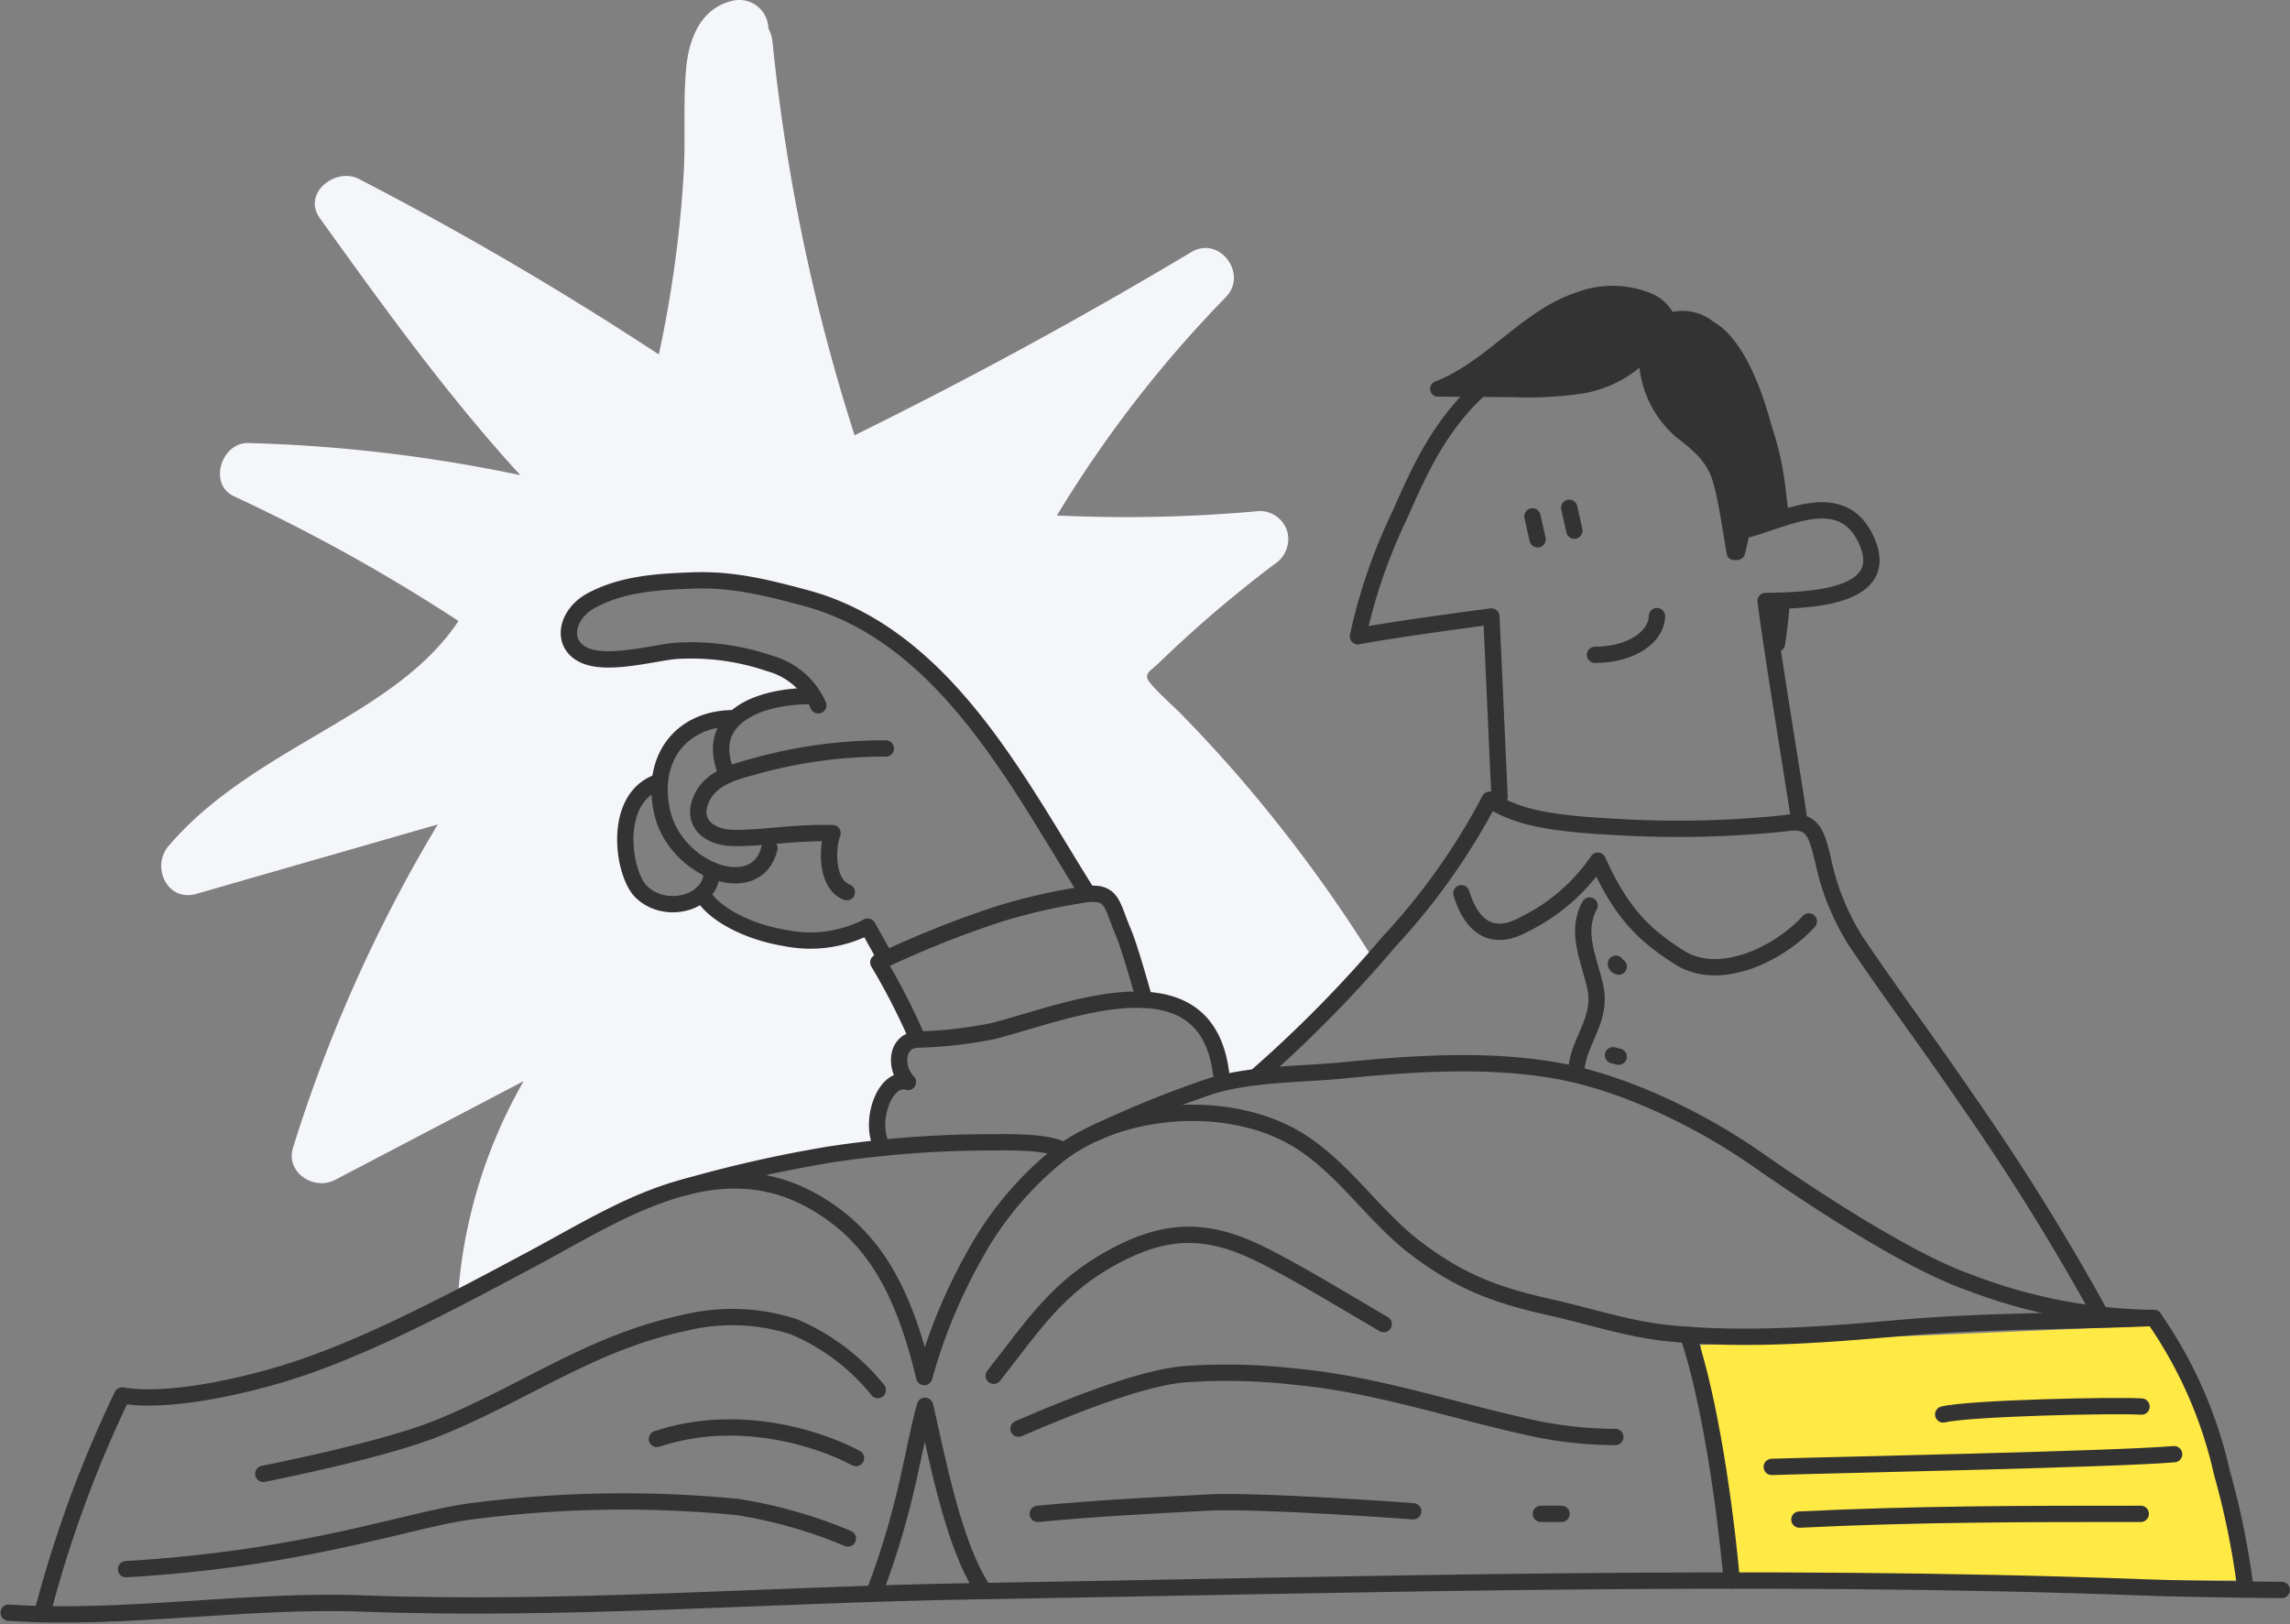 <svg xmlns="http://www.w3.org/2000/svg" width="224.575" height="159.278" viewBox="0 0 224.575 159.278">
  <rect x="0" y="0" width="224.575" height="159.278" fill="#808080" stroke="none"/>
  <g id="reports-illustration" transform="translate(-0.05 0)">
    <path id="Path_99447" data-name="Path 99447" d="M2.895,1.9,47.315,0l5.459,9.666L56,25H6.555Z" transform="translate(163.901 130)" fill="#ffe945"/>
    <path id="Path_99414" data-name="Path 99414" d="M60.276,87.662,83.95,80.855a145.535,145.535,0,0,0-14.191,31.691C69,114.993,71.8,116.8,73.88,115.714l18.493-9.684a49.377,49.377,0,0,0-6.453,21.277c2.588-1.334,5.108-2.685,7.479-3.951,4.529-2.419,9.484-5.511,14.628-6.879a127.645,127.645,0,0,1,14.275-3.234c1.715-.266,3.5-.49,5.309-.673v0c-1.484-2.251.082-7.163,2.443-6.458-1.309-1.327-1.215-4.021.884-4.157l.075,0-.113-.287a65.176,65.176,0,0,0-3.742-7.28c.227-.114.452-.224.677-.333l-.223-.483-1.5-2.689A12.254,12.254,0,0,1,118.069,92c-3.423-.545-6.972-2.2-8.212-4.345a4.534,4.534,0,0,1-5.909-.154c-1.881-1.761-2.975-9.363,1.768-10.848l.02.035c.33-3.712,3.094-6.257,7.255-6.257l.022.082c1.606-1.541,4.513-2.249,7.512-2.249l.211-.049a7.3,7.3,0,0,0-4.259-3.156,23.78,23.78,0,0,0-9.334-1.216c-2.374.268-6.694,1.459-8.9.385-2.325-1.133-1.653-4.032.76-5.332,3.1-1.667,6.684-1.854,10.056-1.972,3.857-.135,7.264.73,10.949,1.721C133.606,62.3,140.831,76.732,147.6,87.492l.067.193c2.479-.25,2.387,1.1,3.5,3.707.712,1.662,2.08,6.663,2.081,6.663,3.8.194,6.84,1.956,7.505,7.147l.173,1.007a28.65,28.65,0,0,1,3.217-.566A114.169,114.169,0,0,0,175.7,94.082a141.857,141.857,0,0,0-9.568-13.548q-2.933-3.689-6.117-7.169-1.55-1.694-3.158-3.333c-1.011-1.032-2.181-1.993-3.091-3.115-.679-.837.11-1.132.842-1.843q1.689-1.64,3.446-3.209,3.825-3.428,7.931-6.522a2.926,2.926,0,0,0,1.289-3.168,2.817,2.817,0,0,0-2.705-2.06,143.744,143.744,0,0,1-19.9.438A118.374,118.374,0,0,1,161.24,29.134c2.2-2.253-.62-6.068-3.4-4.406q-16.134,9.649-33.014,17.957A188.006,188.006,0,0,1,116.78,4.129a3.579,3.579,0,0,0-.409-1.351,2.847,2.847,0,0,0-3.55-2.692c-3.1.734-4.249,3.742-4.511,6.605-.314,3.425-.042,6.936-.245,10.379a116.43,116.43,0,0,1-2.435,17.693A327.738,327.738,0,0,0,76.223,17.553c-2.279-1.178-5.594,1.391-3.838,3.838,6.21,8.653,12.464,17.345,19.661,25.208A148.661,148.661,0,0,0,65.39,43.448c-2.658-.072-3.99,4.033-1.416,5.228A174.543,174.543,0,0,1,85.984,60.9c-2.953,4.448-7.561,7.407-12.162,10.148-5.766,3.435-11.862,6.737-16.274,11.924-1.726,2.028-.134,5.512,2.729,4.689" transform="translate(-40.97)" fill="#f4f6f9"/>
    <path id="Path_99415" data-name="Path 99415" d="M3.5,555.7c11.344.759,23.312-1.33,34.73-.9,19.905.743,39.8-.875,59.74-1.2,38.157-.63,76.768-1.8,114.892-.381,5.36.2,13.557.252,13.557.252" transform="translate(-2.599 -397.541)" fill="none" stroke="#333" stroke-linecap="round" stroke-linejoin="round" stroke-width="1.6"/>
    <path id="Path_99416" data-name="Path 99416" d="M306.413,509.581c3.208-8.495,3.722-14.091,4.891-18.111,1.072,4.477,2.712,13.685,5.741,18.111" transform="translate(-220.537 -353.602)" fill="none" stroke="#333" stroke-linecap="round" stroke-linejoin="round" stroke-width="1.6"/>
    <path id="Path_99417" data-name="Path 99417" d="M231.221,435.466a77.622,77.622,0,0,0-2.274-11.11,42.874,42.874,0,0,0-6.68-15.182c-8.239.359-16.6.243-24.993.992-7.418.662-15.156,1.251-22.588.506-3.993-.4-7.808-1.7-11.658-2.554-5.242-1.168-8.8-2.489-13.158-5.806-4.291-3.265-7.264-8.2-12.011-10.879-6.657-3.753-16.876-2.965-22.913,1.675a32.885,32.885,0,0,0-8.2,9.688,53.166,53.166,0,0,0-5.06,12.177c-2.166-9.031-5.251-14.023-10.834-17.209-9.6-5.479-19.212,1.123-27.425,5.508-7.139,3.812-15.617,8.4-23.284,10.942-4.439,1.472-12.315,3.367-17.112,2.561a117.266,117.266,0,0,0-7.857,21.449" transform="translate(-10.997 -279.918)" fill="none" stroke="#333" stroke-linecap="round" stroke-linejoin="round" stroke-width="1.6"/>
    <path id="Path_99418" data-name="Path 99418" d="M239.182,403.807a127.471,127.471,0,0,1,14.316-3.246,104.89,104.89,0,0,1,15.557-1.212c2.115,0,5.6-.129,7.461.762" transform="translate(-172.166 -287.319)" fill="none" stroke="#333" stroke-linecap="round" stroke-linejoin="round" stroke-width="1.6"/>
    <path id="Path_99419" data-name="Path 99419" d="M383.329,378.552a104.593,104.593,0,0,1,11.312-4.587c4.087-1.255,8.8-1.145,13.017-1.559,6.851-.672,13.971-1.163,20.753,0,6.665,1.145,14.217,4.8,19.829,8.725,6.652,4.654,15.353,10.177,20.808,12.072a51.951,51.951,0,0,0,18.1,3.487" transform="translate(-275.877 -267.434)" fill="none" stroke="#333" stroke-linecap="round" stroke-linejoin="round" stroke-width="1.6"/>
    <path id="Path_99420" data-name="Path 99420" d="M152.777,467.632a21.136,21.136,0,0,0-8.225-6.2,19.681,19.681,0,0,0-10.731-.389c-9.191,1.957-15.523,6.811-24.194,10.321-4.4,1.779-12.692,3.6-17.112,4.488" transform="translate(-66.643 -331.311)" fill="none" stroke="#333" stroke-linecap="round" stroke-linejoin="round" stroke-width="1.6"/>
    <path id="Path_99421" data-name="Path 99421" d="M44.516,531.535c17.766-1.029,27.975-4.952,33.943-5.682a115.333,115.333,0,0,1,26-.416,46.157,46.157,0,0,1,10.847,3.091" transform="translate(-32.108 -377.645)" fill="none" stroke="#333" stroke-linecap="round" stroke-linejoin="round" stroke-width="1.6"/>
    <path id="Path_99422" data-name="Path 99422" d="M249.633,502.051c-3.788-2.018-11.724-4.482-19.525-1.876" transform="translate(-165.637 -359.055)" fill="none" stroke="#333" stroke-linecap="round" stroke-linejoin="round" stroke-width="1.6"/>
    <path id="Path_99423" data-name="Path 99423" d="M347.849,445.515c3.846-4.874,6.21-8.722,11.858-11.739,4.82-2.574,8.727-2.825,13.815-.433,3.486,1.639,9.211,5.148,12.57,7.106" transform="translate(-250.35 -310.59)" fill="none" stroke="#333" stroke-linecap="round" stroke-linejoin="round" stroke-width="1.6"/>
    <path id="Path_99424" data-name="Path 99424" d="M356.516,485.357c4.163-1.783,11.512-4.875,16.138-5.332a58.592,58.592,0,0,1,11.248.259c7.869.733,15.751,3.477,23.459,5.1a38.825,38.825,0,0,0,7.685.786" transform="translate(-256.586 -345.241)" fill="none" stroke="#333" stroke-linecap="round" stroke-linejoin="round" stroke-width="1.6"/>
    <path id="Path_99425" data-name="Path 99425" d="M590.556,466.685c2.147,6.331,3.642,16.778,4.293,24.085" transform="translate(-424.972 -335.769)" fill="none" stroke="#333" stroke-linecap="round" stroke-linejoin="round" stroke-width="1.6"/>
    <path id="Path_99426" data-name="Path 99426" d="M363.253,526.294c6.245-.576,10.18-.763,16.718-1.111,4.909-.261,20.1.855,20.1.855" transform="translate(-261.433 -377.828)" fill="none" stroke="#333" stroke-linecap="round" stroke-linejoin="round" stroke-width="1.6"/>
    <line id="Line_373" data-name="Line 373" x2="2.024" transform="translate(151.16 148.465)" fill="none" stroke="#333" stroke-linecap="round" stroke-linejoin="round" stroke-width="1.6"/>
    <path id="Path_99427" data-name="Path 99427" d="M699.238,491.621c-2.381-.17-16.815.141-19.45.772" transform="translate(-489.173 -353.677)" fill="none" stroke="#333" stroke-linecap="round" stroke-linejoin="round" stroke-width="1.6"/>
    <path id="Path_99428" data-name="Path 99428" d="M659.308,508.391c-5.976.508-33.79,1.061-39.461,1.248" transform="translate(-446.046 -365.777)" fill="none" stroke="#333" stroke-linecap="round" stroke-linejoin="round" stroke-width="1.6"/>
    <path id="Path_99429" data-name="Path 99429" d="M662.992,529.246c-10.961,0-21.787-.005-33.476.563" transform="translate(-453.003 -380.781)" fill="none" stroke="#333" stroke-linecap="round" stroke-linejoin="round" stroke-width="1.6"/>
    <path id="Path_99430" data-name="Path 99430" d="M340.8,356.644c-1.509-11.775-15.256-5.911-22.277-4.1a42.475,42.475,0,0,1-7.538.854c-2.1.136-2.193,2.83-.884,4.157-2.361-.7-3.927,4.208-2.443,6.458" transform="translate(-221.012 -251.441)" fill="none" stroke="#333" stroke-linecap="round" stroke-linejoin="round" stroke-width="1.6"/>
    <path id="Path_99431" data-name="Path 99431" d="M311.266,326.478a65.208,65.208,0,0,0-3.742-7.28,97.093,97.093,0,0,1,11.838-4.745,56.638,56.638,0,0,1,7.849-1.828c3.331-.629,3.1.717,4.323,3.585.712,1.663,2.081,6.664,2.081,6.664" transform="translate(-221.337 -224.818)" fill="none" stroke="#333" stroke-linecap="round" stroke-linejoin="round" stroke-width="1.6"/>
    <path id="Path_99432" data-name="Path 99432" d="M250.133,233.454c-6.766-10.76-13.99-25.195-27.584-28.848-3.685-.99-7.092-1.856-10.949-1.721-3.372.118-6.961.3-10.056,1.972-2.414,1.3-3.085,4.2-.76,5.332,2.2,1.074,6.522-.117,8.9-.385a23.78,23.78,0,0,1,9.334,1.216,7.327,7.327,0,0,1,4.785,4.114" transform="translate(-143.506 -145.961)" fill="none" stroke="#333" stroke-linecap="round" stroke-linejoin="round" stroke-width="1.6"/>
    <path id="Path_99433" data-name="Path 99433" d="M262.967,261.63a47.168,47.168,0,0,0-12.675,1.7c-2.047.569-4.511,1.106-5.447,3.334s.706,3.7,3.17,3.744c2.9.052,5.8-.564,9.73-.47-.551,1.411-.66,5.009,1.4,5.789" transform="translate(-176.049 -188.229)" fill="none" stroke="#333" stroke-linecap="round" stroke-linejoin="round" stroke-width="1.6"/>
    <path id="Path_99434" data-name="Path 99434" d="M261.335,243.348c-5.434,0-10.577,2.318-8.194,7.725" transform="translate(-181.779 -175.083)" fill="none" stroke="#333" stroke-linecap="round" stroke-linejoin="round" stroke-width="1.6"/>
    <path id="Path_99435" data-name="Path 99435" d="M238.329,251.073c-5.193,0-8.216,3.964-7.037,9.214,1.282,5.711,9.266,8.7,10.523,3.546" transform="translate(-166.307 -180.642)" fill="none" stroke="#333" stroke-linecap="round" stroke-linejoin="round" stroke-width="1.6"/>
    <path id="Path_99436" data-name="Path 99436" d="M222.437,273.254c-4.744,1.485-3.649,9.087-1.768,10.848,2.532,2.37,7.128.9,6.845-2.176" transform="translate(-157.691 -196.601)" fill="none" stroke="#333" stroke-linecap="round" stroke-linejoin="round" stroke-width="1.6"/>
    <path id="Path_99437" data-name="Path 99437" d="M245.855,312.473c1.24,2.14,4.789,3.8,8.212,4.345a12.255,12.255,0,0,0,8.043-1.124l1.5,2.688" transform="translate(-176.967 -224.818)" fill="none" stroke="#333" stroke-linecap="round" stroke-linejoin="round" stroke-width="1.6"/>
    <path id="Path_99438" data-name="Path 99438" d="M439.371,306.8a124.138,124.138,0,0,0,13.038-13.234,64.512,64.512,0,0,0,9.928-13.98c2.323,1.463,4.9,2.3,12.388,2.67a100.947,100.947,0,0,0,16.592-.364c2.723-.447,3.068.953,3.724,3.679a24.138,24.138,0,0,0,3.178,7.853c3.909,5.8,6.311,8.852,11.062,15.787A232.7,232.7,0,0,1,522,329.633" transform="translate(-316.198 -201.156)" fill="none" stroke="#333" stroke-linecap="round" stroke-linejoin="round" stroke-width="1.6"/>
    <path id="Path_99439" data-name="Path 99439" d="M511.358,304.109c.846,2.805,2.677,4.968,6.143,3.057a18.715,18.715,0,0,0,7.234-6.244c2.208,4.888,4.331,7.2,8.084,9.531,3.885,2.413,9.692-.378,12.606-3.58" transform="translate(-367.991 -216.507)" fill="none" stroke="#333" stroke-linecap="round" stroke-linejoin="round" stroke-width="1.6"/>
    <path id="Path_99440" data-name="Path 99440" d="M489.081,160.289l-.8-17.672s-9.221,1.2-13.087,1.94a53.241,53.241,0,0,1,4.11-11.9c1.767-4.039,3.472-7.741,6.5-11.021,5.486-5.944,17.089-11.278,23.651-3.725,3.836,4.416,3.147,10.84,3.45,16.286,3.834-.85,9.709-4.513,12.169.981,2.613,5.835-6.262,5.844-9.9,5.92.667,5.275,2.787,17.926,3.251,21.214" transform="translate(-341.974 -82.158)" fill="none" stroke="#333" stroke-linecap="round" stroke-linejoin="round" stroke-width="1.6"/>
    <path id="Path_99441" data-name="Path 99441" d="M558.06,219.185c3.745,0,6.072-1.9,6.072-3.795" transform="translate(-401.592 -154.967)" fill="none" stroke="#333" stroke-linecap="round" stroke-linejoin="round" stroke-width="1.6"/>
    <line id="Line_374" data-name="Line 374" x2="0.506" y2="2.25" transform="translate(153.939 49.796)" fill="none" stroke="#333" stroke-linecap="round" stroke-linejoin="round" stroke-width="1.6"/>
    <line id="Line_375" data-name="Line 375" x2="0.506" y2="2.25" transform="translate(150.331 50.642)" fill="none" stroke="#333" stroke-linecap="round" stroke-linejoin="round" stroke-width="1.6"/>
    <path id="Path_9944211" data-name="Path 9944211" d="M535.607,122.521q-.1-1.047-.249-2.092a29.735,29.735,0,0,0-1.467-6.887c-.847-3.22-2.677-8.4-5.633-10.069a4.824,4.824,0,0,0-4.044-.988c-.011-.027-.022-.054-.034-.081a4.482,4.482,0,0,0-2.43-1.88,9.992,9.992,0,0,0-6.847.006c-5.368,1.728-8.754,6.7-13.93,8.768a.763.763,0,0,0,.2,1.491l7.44.051a36.543,36.543,0,0,0,6.762-.355,11.811,11.811,0,0,0,5.59-2.533,10.568,10.568,0,0,0,3.606,6.811c1.61,1.253,3.05,2.376,3.618,4.427.638,2.3.922,4.746,1.355,7.094.139.751,1.569.7,1.744,0,.208-.824.406-1.684.59-2.564,1.151-.331,2.432-.818,3.727-1.2" transform="translate(-360.139 -71.891)" fill="#333"/>
    <path id="Path_9944311" data-name="Path 9944311" d="M617.721,209.936c.157,1.245.4,2.9.675,4.75a.737.737,0,0,0,1.21-.365q.344-2.221.5-4.455c-.9.044-1.724.056-2.38.07" transform="translate(-444.517 -150.994)" fill="#333"/>
    <path id="Path_99444" data-name="Path 99444" d="M552.824,316.587c-1.452,2.647-.008,5.348.566,8.042.669,3.14-1.63,5.194-1.875,8.041" transform="translate(-396.883 -227.777)" fill="none" stroke="#333" stroke-linecap="round" stroke-linejoin="round" stroke-width="1.6"/>
    <path id="Path_99445" data-name="Path 99445" d="M565.349,336.92a.345.345,0,0,0,.28.281" transform="translate(-406.836 -242.407)" fill="none" stroke="#333" stroke-linecap="round" stroke-linejoin="round" stroke-width="1.6"/>
    <path id="Path_99446" data-name="Path 99446" d="M564.349,368.92c.2.056.358.1.561.14" transform="translate(-406.117 -265.43)" fill="none" stroke="#333" stroke-linecap="round" stroke-linejoin="round" stroke-width="1.6"/>
  </g>
</svg>
